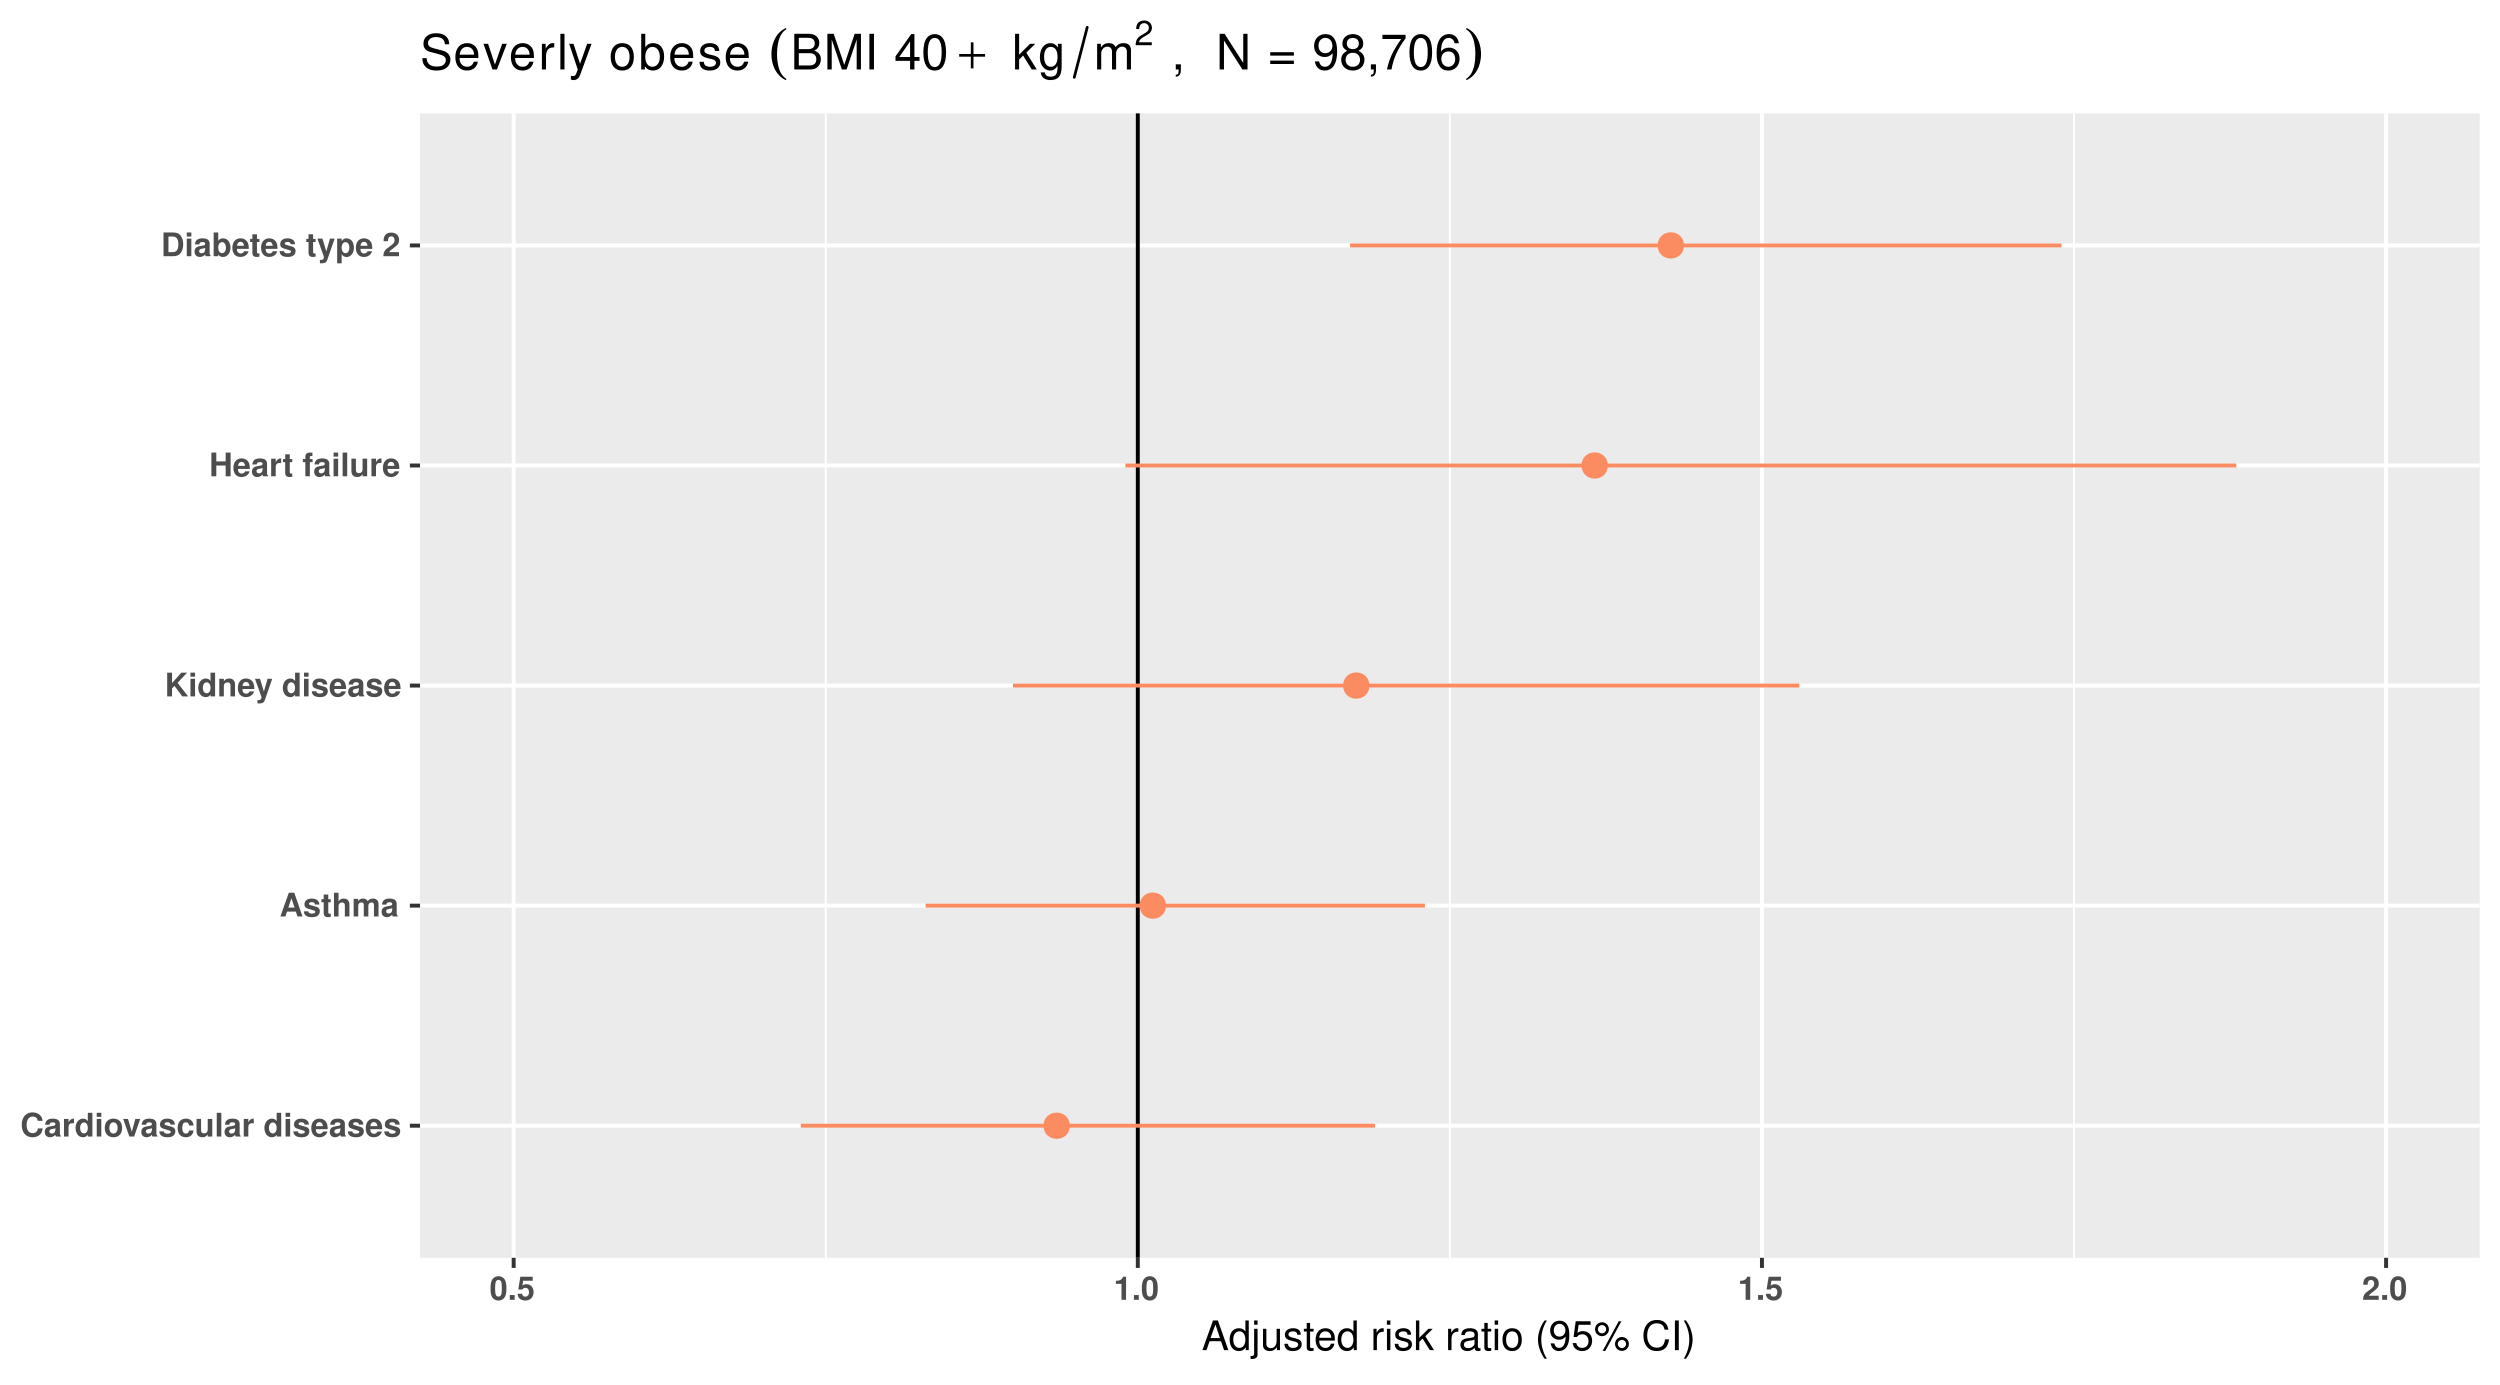 <?xml version="1.0" encoding="UTF-8"?>
<svg xmlns="http://www.w3.org/2000/svg" xmlns:xlink="http://www.w3.org/1999/xlink" width="675pt" height="374pt" viewBox="0 0 675 374" version="1.1">
<defs>
<g>
<symbol overflow="visible" id="glyph0-0">
<path style="stroke:none;" d=""/>
</symbol>
<symbol overflow="visible" id="glyph0-1">
<path style="stroke:none;" d="M 6 -4.234 C 5.953 -4.797 5.844 -5.141 5.562 -5.5 C 5.078 -6.156 4.281 -6.516 3.328 -6.516 C 1.516 -6.516 0.391 -5.219 0.391 -3.156 C 0.391 -1.078 1.5 0.203 3.297 0.203 C 4.891 0.203 5.953 -0.719 6.031 -2.188 L 4.734 -2.188 C 4.656 -1.375 4.141 -0.906 3.328 -0.906 C 2.312 -0.906 1.703 -1.734 1.703 -3.125 C 1.703 -4.547 2.328 -5.391 3.375 -5.391 C 4.141 -5.391 4.562 -5.016 4.734 -4.234 Z M 6 -4.234 "/>
</symbol>
<symbol overflow="visible" id="glyph0-2">
<path style="stroke:none;" d="M 4.609 -0.156 C 4.406 -0.359 4.328 -0.5 4.328 -0.734 L 4.328 -3.375 C 4.328 -4.344 3.672 -4.828 2.391 -4.828 C 1.094 -4.828 0.438 -4.281 0.359 -3.188 L 1.547 -3.188 C 1.594 -3.672 1.797 -3.828 2.406 -3.828 C 2.891 -3.828 3.125 -3.672 3.125 -3.359 C 3.125 -3.203 3.047 -3.062 2.906 -2.984 C 2.75 -2.906 2.75 -2.906 2.141 -2.812 L 1.641 -2.719 C 0.703 -2.562 0.25 -2.078 0.25 -1.219 C 0.25 -0.375 0.812 0.203 1.688 0.203 C 2.219 0.203 2.688 -0.016 3.125 -0.469 C 3.125 -0.234 3.156 -0.141 3.266 0 L 4.609 0 Z M 3.125 -1.906 C 3.125 -1.203 2.766 -0.797 2.141 -0.797 C 1.734 -0.797 1.484 -1.016 1.484 -1.359 C 1.484 -1.734 1.672 -1.906 2.188 -2.016 L 2.609 -2.094 C 2.922 -2.156 2.984 -2.172 3.125 -2.25 Z M 3.125 -1.906 "/>
</symbol>
<symbol overflow="visible" id="glyph0-3">
<path style="stroke:none;" d="M 0.547 -4.75 L 0.547 0 L 1.781 0 L 1.781 -2.531 C 1.781 -3.25 2.141 -3.609 2.875 -3.609 C 3 -3.609 3.094 -3.594 3.25 -3.578 L 3.25 -4.828 C 3.188 -4.828 3.156 -4.828 3.109 -4.828 C 2.547 -4.828 2.062 -4.453 1.781 -3.812 L 1.781 -4.75 Z M 0.547 -4.75 "/>
</symbol>
<symbol overflow="visible" id="glyph0-4">
<path style="stroke:none;" d="M 3.562 0 L 4.797 0 L 4.797 -6.406 L 3.562 -6.406 L 3.562 -4.141 C 3.25 -4.609 2.844 -4.828 2.25 -4.828 C 1.125 -4.828 0.25 -3.734 0.25 -2.312 C 0.25 -1.656 0.453 -1.016 0.766 -0.547 C 1.094 -0.094 1.672 0.203 2.25 0.203 C 2.844 0.203 3.25 -0.016 3.562 -0.484 Z M 2.531 -3.797 C 3.156 -3.797 3.562 -3.203 3.562 -2.281 C 3.562 -1.422 3.141 -0.828 2.531 -0.828 C 1.906 -0.828 1.484 -1.438 1.484 -2.312 C 1.484 -3.188 1.906 -3.797 2.531 -3.797 Z M 2.531 -3.797 "/>
</symbol>
<symbol overflow="visible" id="glyph0-5">
<path style="stroke:none;" d="M 1.828 -4.75 L 0.594 -4.75 L 0.594 0 L 1.828 0 Z M 1.828 -6.406 L 0.594 -6.406 L 0.594 -5.312 L 1.828 -5.312 Z M 1.828 -6.406 "/>
</symbol>
<symbol overflow="visible" id="glyph0-6">
<path style="stroke:none;" d="M 2.641 -4.828 C 1.203 -4.828 0.312 -3.875 0.312 -2.312 C 0.312 -0.75 1.203 0.203 2.656 0.203 C 4.109 0.203 5 -0.75 5 -2.281 C 5 -3.891 4.141 -4.828 2.641 -4.828 Z M 2.656 -3.828 C 3.328 -3.828 3.781 -3.234 3.781 -2.297 C 3.781 -1.406 3.312 -0.797 2.656 -0.797 C 1.984 -0.797 1.547 -1.406 1.547 -2.312 C 1.547 -3.234 1.984 -3.828 2.656 -3.828 Z M 2.656 -3.828 "/>
</symbol>
<symbol overflow="visible" id="glyph0-7">
<path style="stroke:none;" d="M 3.078 0 L 4.719 -4.75 L 3.406 -4.75 L 2.453 -1.281 L 1.422 -4.75 L 0.125 -4.75 L 1.781 0 Z M 3.078 0 "/>
</symbol>
<symbol overflow="visible" id="glyph0-8">
<path style="stroke:none;" d="M 4.438 -3.219 C 4.422 -4.219 3.656 -4.828 2.375 -4.828 C 1.172 -4.828 0.422 -4.219 0.422 -3.25 C 0.422 -2.922 0.516 -2.656 0.688 -2.469 C 0.859 -2.312 1 -2.219 1.453 -2.078 L 2.922 -1.625 C 3.234 -1.516 3.344 -1.422 3.344 -1.234 C 3.344 -0.938 3 -0.766 2.422 -0.766 C 2.109 -0.766 1.859 -0.812 1.703 -0.938 C 1.562 -1.031 1.516 -1.125 1.453 -1.375 L 0.25 -1.375 C 0.297 -0.328 1.062 0.203 2.5 0.203 C 3.156 0.203 3.656 0.062 4.016 -0.219 C 4.359 -0.5 4.578 -0.938 4.578 -1.406 C 4.578 -2.016 4.266 -2.422 3.641 -2.609 L 2.078 -3.047 C 1.734 -3.156 1.656 -3.234 1.656 -3.422 C 1.656 -3.688 1.938 -3.859 2.359 -3.859 C 2.953 -3.859 3.25 -3.656 3.25 -3.219 Z M 4.438 -3.219 "/>
</symbol>
<symbol overflow="visible" id="glyph0-9">
<path style="stroke:none;" d="M 4.594 -2.969 C 4.5 -4.141 3.734 -4.828 2.547 -4.828 C 1.125 -4.828 0.297 -3.891 0.297 -2.281 C 0.297 -0.719 1.125 0.203 2.531 0.203 C 3.672 0.203 4.484 -0.516 4.594 -1.641 L 3.406 -1.641 C 3.266 -1.031 3.016 -0.797 2.531 -0.797 C 1.906 -0.797 1.531 -1.344 1.531 -2.281 C 1.531 -2.734 1.625 -3.156 1.766 -3.438 C 1.906 -3.688 2.188 -3.828 2.531 -3.828 C 3.031 -3.828 3.266 -3.594 3.406 -2.969 Z M 4.594 -2.969 "/>
</symbol>
<symbol overflow="visible" id="glyph0-10">
<path style="stroke:none;" d="M 4.766 0 L 4.766 -4.75 L 3.531 -4.75 L 3.531 -1.781 C 3.531 -1.219 3.141 -0.844 2.531 -0.844 C 2 -0.844 1.734 -1.125 1.734 -1.703 L 1.734 -4.75 L 0.516 -4.75 L 0.516 -1.438 C 0.516 -0.391 1.078 0.203 2.109 0.203 C 2.75 0.203 3.172 -0.031 3.531 -0.562 L 3.531 0 Z M 4.766 0 "/>
</symbol>
<symbol overflow="visible" id="glyph0-11">
<path style="stroke:none;" d="M 1.828 -6.406 L 0.594 -6.406 L 0.594 0 L 1.828 0 Z M 1.828 -6.406 "/>
</symbol>
<symbol overflow="visible" id="glyph0-12">
<path style="stroke:none;" d=""/>
</symbol>
<symbol overflow="visible" id="glyph0-13">
<path style="stroke:none;" d="M 4.609 -1.984 C 4.625 -2.094 4.625 -2.141 4.625 -2.203 C 4.625 -2.672 4.547 -3.109 4.438 -3.453 C 4.109 -4.312 3.359 -4.828 2.391 -4.828 C 1.031 -4.828 0.188 -3.844 0.188 -2.25 C 0.188 -0.734 1.016 0.203 2.359 0.203 C 3.438 0.203 4.297 -0.391 4.562 -1.344 L 3.359 -1.344 C 3.203 -0.953 2.859 -0.734 2.406 -0.734 C 2.062 -0.734 1.781 -0.891 1.594 -1.156 C 1.484 -1.328 1.438 -1.547 1.422 -1.984 Z M 1.438 -2.812 C 1.516 -3.531 1.828 -3.891 2.375 -3.891 C 2.938 -3.891 3.266 -3.516 3.328 -2.812 Z M 1.438 -2.812 "/>
</symbol>
<symbol overflow="visible" id="glyph0-14">
<path style="stroke:none;" d="M 4.406 -1.297 L 4.828 0 L 6.188 0 L 3.969 -6.406 L 2.5 -6.406 L 0.234 0 L 1.578 0 L 2 -1.297 Z M 4.047 -2.391 L 2.375 -2.391 L 3.203 -4.906 Z M 4.047 -2.391 "/>
</symbol>
<symbol overflow="visible" id="glyph0-15">
<path style="stroke:none;" d="M 2.641 -4.656 L 1.969 -4.656 L 1.969 -5.922 L 0.734 -5.922 L 0.734 -4.656 L 0.125 -4.656 L 0.125 -3.828 L 0.734 -3.828 L 0.734 -0.922 C 0.734 -0.172 1.125 0.203 1.938 0.203 C 2.219 0.203 2.422 0.172 2.641 0.109 L 2.641 -0.75 C 2.531 -0.734 2.469 -0.734 2.359 -0.734 C 2.047 -0.734 1.969 -0.828 1.969 -1.25 L 1.969 -3.828 L 2.641 -3.828 Z M 2.641 -4.656 "/>
</symbol>
<symbol overflow="visible" id="glyph0-16">
<path style="stroke:none;" d="M 0.594 -6.406 L 0.594 0 L 1.828 0 L 1.828 -2.844 C 1.828 -3.391 2.219 -3.781 2.766 -3.781 C 3.047 -3.781 3.25 -3.688 3.391 -3.5 C 3.5 -3.328 3.531 -3.203 3.531 -2.906 L 3.531 0 L 4.766 0 L 4.766 -3.188 C 4.766 -3.781 4.594 -4.203 4.281 -4.469 C 4 -4.703 3.609 -4.828 3.203 -4.828 C 2.609 -4.828 2.156 -4.594 1.828 -4.062 L 1.828 -6.406 Z M 0.594 -6.406 "/>
</symbol>
<symbol overflow="visible" id="glyph0-17">
<path style="stroke:none;" d="M 0.531 -4.75 L 0.531 0 L 1.766 0 L 1.766 -2.844 C 1.766 -3.438 2.078 -3.781 2.609 -3.781 C 3.016 -3.781 3.266 -3.547 3.266 -3.172 L 3.266 0 L 4.5 0 L 4.5 -2.844 C 4.5 -3.438 4.828 -3.781 5.344 -3.781 C 5.766 -3.781 6.016 -3.547 6.016 -3.172 L 6.016 0 L 7.25 0 L 7.25 -3.359 C 7.25 -4.281 6.688 -4.828 5.734 -4.828 C 5.125 -4.828 4.719 -4.625 4.344 -4.125 C 4.109 -4.578 3.641 -4.828 3.047 -4.828 C 2.5 -4.828 2.156 -4.656 1.75 -4.156 L 1.75 -4.75 Z M 0.531 -4.75 "/>
</symbol>
<symbol overflow="visible" id="glyph0-18">
<path style="stroke:none;" d="M 1.969 -2.141 L 2.625 -2.828 L 4.734 0 L 6.312 0 L 3.469 -3.656 L 6.031 -6.406 L 4.484 -6.406 L 1.969 -3.594 L 1.969 -6.406 L 0.656 -6.406 L 0.656 0 L 1.969 0 Z M 1.969 -2.141 "/>
</symbol>
<symbol overflow="visible" id="glyph0-19">
<path style="stroke:none;" d="M 0.547 -4.75 L 0.547 0 L 1.781 0 L 1.781 -2.844 C 1.781 -3.406 2.172 -3.781 2.781 -3.781 C 3.312 -3.781 3.578 -3.5 3.578 -2.922 L 3.578 0 L 4.797 0 L 4.797 -3.188 C 4.797 -4.234 4.234 -4.828 3.203 -4.828 C 2.562 -4.828 2.141 -4.594 1.781 -4.062 L 1.781 -4.75 Z M 0.547 -4.75 "/>
</symbol>
<symbol overflow="visible" id="glyph0-20">
<path style="stroke:none;" d="M 3.469 -4.75 L 2.484 -1.297 L 1.438 -4.75 L 0.078 -4.75 L 1.844 0.188 C 1.844 0.688 1.547 1.016 1.078 1.016 C 0.984 1.016 0.906 1 0.75 0.969 L 0.75 1.891 C 0.938 1.922 1.047 1.922 1.203 1.922 C 1.516 1.922 1.859 1.859 2.078 1.781 C 2.422 1.641 2.578 1.438 2.781 0.875 L 4.734 -4.75 Z M 3.469 -4.75 "/>
</symbol>
<symbol overflow="visible" id="glyph0-21">
<path style="stroke:none;" d="M 4.453 -2.906 L 4.453 0 L 5.781 0 L 5.781 -6.406 L 4.453 -6.406 L 4.453 -4.016 L 1.922 -4.016 L 1.922 -6.406 L 0.594 -6.406 L 0.594 0 L 1.922 0 L 1.922 -2.906 Z M 4.453 -2.906 "/>
</symbol>
<symbol overflow="visible" id="glyph0-22">
<path style="stroke:none;" d="M 2.75 -4.656 L 2.016 -4.656 L 2.016 -5.125 C 2.016 -5.359 2.125 -5.484 2.359 -5.484 C 2.469 -5.484 2.594 -5.484 2.703 -5.469 L 2.703 -6.391 C 2.453 -6.406 2.188 -6.406 2 -6.406 C 1.188 -6.406 0.797 -6.031 0.797 -5.219 L 0.797 -4.656 L 0.125 -4.656 L 0.125 -3.828 L 0.797 -3.828 L 0.797 0 L 2.016 0 L 2.016 -3.828 L 2.75 -3.828 Z M 2.75 -4.656 "/>
</symbol>
<symbol overflow="visible" id="glyph0-23">
<path style="stroke:none;" d="M 0.672 0 L 3.188 0 C 4.156 0 4.781 -0.234 5.219 -0.75 C 5.719 -1.344 5.984 -2.203 5.984 -3.203 C 5.984 -4.203 5.719 -5.062 5.219 -5.672 C 4.781 -6.188 4.172 -6.406 3.188 -6.406 L 0.672 -6.406 Z M 2 -1.094 L 2 -5.312 L 3.188 -5.312 C 4.172 -5.312 4.672 -4.625 4.672 -3.203 C 4.672 -1.797 4.172 -1.094 3.188 -1.094 Z M 2 -1.094 "/>
</symbol>
<symbol overflow="visible" id="glyph0-24">
<path style="stroke:none;" d="M 0.516 -6.406 L 0.516 0 L 1.75 0 L 1.75 -0.484 C 2.047 -0.016 2.469 0.203 3.062 0.203 C 4.203 0.203 5.062 -0.875 5.062 -2.312 C 5.062 -2.953 4.859 -3.609 4.547 -4.062 C 4.219 -4.531 3.641 -4.828 3.062 -4.828 C 2.469 -4.828 2.047 -4.609 1.75 -4.141 L 1.75 -6.406 Z M 2.781 -3.797 C 3.391 -3.797 3.828 -3.188 3.828 -2.312 C 3.828 -1.438 3.406 -0.828 2.781 -0.828 C 2.156 -0.828 1.75 -1.422 1.75 -2.328 C 1.75 -3.203 2.172 -3.797 2.781 -3.797 Z M 2.781 -3.797 "/>
</symbol>
<symbol overflow="visible" id="glyph0-25">
<path style="stroke:none;" d="M 1.734 -4.75 L 0.516 -4.75 L 0.516 1.922 L 1.734 1.922 L 1.734 -0.562 C 2.047 -0.031 2.469 0.219 3.062 0.219 C 4.203 0.219 5.047 -0.859 5.047 -2.312 C 5.047 -2.969 4.859 -3.641 4.547 -4.078 C 4.219 -4.531 3.641 -4.828 3.062 -4.828 C 2.469 -4.828 2.047 -4.578 1.734 -4.047 Z M 2.781 -3.797 C 3.406 -3.797 3.812 -3.203 3.812 -2.281 C 3.812 -1.422 3.391 -0.812 2.781 -0.812 C 2.156 -0.812 1.734 -1.422 1.734 -2.312 C 1.734 -3.203 2.156 -3.797 2.781 -3.797 Z M 2.781 -3.797 "/>
</symbol>
<symbol overflow="visible" id="glyph0-26">
<path style="stroke:none;" d="M 4.5 -1.094 L 1.859 -1.094 C 2.016 -1.438 2.219 -1.625 3.125 -2.281 C 4.219 -3.062 4.531 -3.531 4.531 -4.391 C 4.531 -5.594 3.688 -6.375 2.391 -6.375 C 1.094 -6.375 0.344 -5.609 0.344 -4.281 L 0.344 -4.062 L 1.531 -4.062 L 1.531 -4.266 C 1.531 -4.969 1.859 -5.359 2.422 -5.359 C 2.969 -5.359 3.297 -4.984 3.297 -4.359 C 3.297 -3.672 3.094 -3.406 1.703 -2.422 C 0.641 -1.703 0.312 -1.156 0.266 0 L 4.5 0 Z M 4.5 -1.094 "/>
</symbol>
<symbol overflow="visible" id="glyph0-27">
<path style="stroke:none;" d="M 2.406 -6.375 C 1.734 -6.375 1.156 -6.094 0.781 -5.562 C 0.422 -5.078 0.25 -4.297 0.25 -3.078 C 0.25 -1.969 0.391 -1.203 0.688 -0.719 C 1.062 -0.125 1.672 0.203 2.406 0.203 C 3.078 0.203 3.641 -0.078 4.016 -0.594 C 4.375 -1.078 4.547 -1.875 4.547 -3.047 C 4.547 -4.188 4.406 -4.969 4.109 -5.438 C 3.734 -6.047 3.125 -6.375 2.406 -6.375 Z M 2.406 -5.375 C 2.719 -5.375 2.969 -5.203 3.125 -4.875 C 3.25 -4.609 3.312 -3.938 3.312 -3.062 C 3.312 -2.359 3.25 -1.688 3.156 -1.422 C 3.016 -1.062 2.75 -0.859 2.406 -0.859 C 2.078 -0.859 1.828 -1.016 1.688 -1.344 C 1.562 -1.594 1.484 -2.25 1.484 -3.094 C 1.484 -3.828 1.547 -4.531 1.641 -4.781 C 1.781 -5.156 2.047 -5.375 2.406 -5.375 Z M 2.406 -5.375 "/>
</symbol>
<symbol overflow="visible" id="glyph0-28">
<path style="stroke:none;" d="M 1.875 -1.281 L 0.562 -1.281 L 0.562 0 L 1.875 0 Z M 1.875 -1.281 "/>
</symbol>
<symbol overflow="visible" id="glyph0-29">
<path style="stroke:none;" d="M 4.297 -6.234 L 0.969 -6.234 L 0.406 -2.766 L 1.516 -2.766 C 1.656 -3.062 1.938 -3.234 2.312 -3.234 C 2.938 -3.234 3.312 -2.781 3.312 -2.031 C 3.312 -1.297 2.938 -0.859 2.312 -0.859 C 1.781 -0.859 1.484 -1.125 1.453 -1.625 L 0.234 -1.625 C 0.25 -0.531 1.078 0.203 2.297 0.203 C 3.641 0.203 4.547 -0.719 4.547 -2.062 C 4.547 -3.344 3.75 -4.219 2.609 -4.219 C 2.188 -4.219 1.875 -4.109 1.516 -3.828 L 1.719 -5.141 L 4.297 -5.141 Z M 4.297 -6.234 "/>
</symbol>
<symbol overflow="visible" id="glyph0-30">
<path style="stroke:none;" d="M 2.094 -4.297 L 2.094 0 L 3.328 0 L 3.328 -6.234 L 2.5 -6.234 C 2.312 -5.5 1.672 -5.125 0.594 -5.125 L 0.594 -4.297 Z M 2.094 -4.297 "/>
</symbol>
<symbol overflow="visible" id="glyph1-0">
<path style="stroke:none;" d=""/>
</symbol>
<symbol overflow="visible" id="glyph1-1">
<path style="stroke:none;" d="M 5.219 -2.406 L 6.031 0 L 7.188 0 L 4.359 -8.016 L 3.047 -8.016 L 0.188 0 L 1.281 0 L 2.125 -2.406 Z M 4.922 -3.266 L 2.375 -3.266 L 3.703 -6.922 Z M 4.922 -3.266 "/>
</symbol>
<symbol overflow="visible" id="glyph1-2">
<path style="stroke:none;" d="M 5.438 -8.016 L 4.531 -8.016 L 4.531 -5.031 C 4.141 -5.625 3.531 -5.922 2.766 -5.922 C 1.266 -5.922 0.281 -4.734 0.281 -2.891 C 0.281 -0.953 1.234 0.25 2.797 0.25 C 3.594 0.25 4.141 -0.047 4.625 -0.766 L 4.625 0 L 5.438 0 Z M 2.922 -5.078 C 3.906 -5.078 4.531 -4.203 4.531 -2.812 C 4.531 -1.484 3.891 -0.609 2.922 -0.609 C 1.906 -0.609 1.25 -1.5 1.25 -2.844 C 1.25 -4.188 1.906 -5.078 2.922 -5.078 Z M 2.922 -5.078 "/>
</symbol>
<symbol overflow="visible" id="glyph1-3">
<path style="stroke:none;" d="M 0.766 -5.766 L 0.766 0.844 C 0.766 1.406 0.594 1.594 0.016 1.594 C -0.047 1.594 -0.078 1.594 -0.203 1.578 L -0.203 2.359 C -0.094 2.391 -0.031 2.391 0.109 2.391 C 1.141 2.391 1.688 1.984 1.688 1.203 L 1.688 -5.766 Z M 1.688 -8.016 L 0.766 -8.016 L 0.766 -6.859 L 1.688 -6.859 Z M 1.688 -8.016 "/>
</symbol>
<symbol overflow="visible" id="glyph1-4">
<path style="stroke:none;" d="M 5.297 0 L 5.297 -5.766 L 4.391 -5.766 L 4.391 -2.5 C 4.391 -1.312 3.766 -0.547 2.812 -0.547 C 2.094 -0.547 1.625 -0.984 1.625 -1.688 L 1.625 -5.766 L 0.719 -5.766 L 0.719 -1.312 C 0.719 -0.359 1.438 0.25 2.547 0.25 C 3.406 0.25 3.938 -0.047 4.484 -0.797 L 4.484 0 Z M 5.297 0 "/>
</symbol>
<symbol overflow="visible" id="glyph1-5">
<path style="stroke:none;" d="M 4.812 -4.156 C 4.812 -5.297 4.062 -5.922 2.734 -5.922 C 1.391 -5.922 0.516 -5.234 0.516 -4.172 C 0.516 -3.266 0.984 -2.844 2.344 -2.516 L 3.203 -2.297 C 3.844 -2.141 4.094 -1.906 4.094 -1.5 C 4.094 -0.953 3.547 -0.594 2.75 -0.594 C 2.25 -0.594 1.844 -0.734 1.609 -0.984 C 1.469 -1.141 1.391 -1.312 1.344 -1.719 L 0.375 -1.719 C 0.422 -0.391 1.172 0.25 2.672 0.25 C 4.125 0.25 5.047 -0.469 5.047 -1.578 C 5.047 -2.438 4.562 -2.906 3.422 -3.172 L 2.547 -3.391 C 1.797 -3.562 1.469 -3.812 1.469 -4.219 C 1.469 -4.75 1.953 -5.078 2.688 -5.078 C 3.438 -5.078 3.828 -4.766 3.844 -4.156 Z M 4.812 -4.156 "/>
</symbol>
<symbol overflow="visible" id="glyph1-6">
<path style="stroke:none;" d="M 2.797 -5.766 L 1.844 -5.766 L 1.844 -7.344 L 0.938 -7.344 L 0.938 -5.766 L 0.156 -5.766 L 0.156 -5.016 L 0.938 -5.016 L 0.938 -0.656 C 0.938 -0.062 1.328 0.25 2.047 0.25 C 2.281 0.25 2.484 0.234 2.797 0.172 L 2.797 -0.594 C 2.656 -0.562 2.547 -0.547 2.359 -0.547 C 1.953 -0.547 1.844 -0.656 1.844 -1.062 L 1.844 -5.016 L 2.797 -5.016 Z M 2.797 -5.766 "/>
</symbol>
<symbol overflow="visible" id="glyph1-7">
<path style="stroke:none;" d="M 5.641 -2.578 C 5.641 -3.453 5.578 -3.984 5.406 -4.406 C 5.031 -5.359 4.156 -5.922 3.078 -5.922 C 1.469 -5.922 0.438 -4.703 0.438 -2.812 C 0.438 -0.906 1.438 0.25 3.062 0.25 C 4.375 0.25 5.297 -0.5 5.516 -1.75 L 4.594 -1.75 C 4.344 -0.984 3.828 -0.594 3.094 -0.594 C 2.516 -0.594 2.016 -0.859 1.703 -1.344 C 1.484 -1.672 1.406 -2 1.391 -2.578 Z M 1.422 -3.328 C 1.5 -4.391 2.141 -5.078 3.062 -5.078 C 4 -5.078 4.656 -4.359 4.656 -3.328 Z M 1.422 -3.328 "/>
</symbol>
<symbol overflow="visible" id="glyph1-8">
<path style="stroke:none;" d=""/>
</symbol>
<symbol overflow="visible" id="glyph1-9">
<path style="stroke:none;" d="M 0.766 -5.766 L 0.766 0 L 1.688 0 L 1.688 -2.984 C 1.688 -4.375 2.266 -5 3.531 -4.969 L 3.531 -5.891 C 3.375 -5.922 3.281 -5.922 3.172 -5.922 C 2.578 -5.922 2.141 -5.578 1.609 -4.719 L 1.609 -5.766 Z M 0.766 -5.766 "/>
</symbol>
<symbol overflow="visible" id="glyph1-10">
<path style="stroke:none;" d="M 1.656 -5.766 L 0.734 -5.766 L 0.734 0 L 1.656 0 Z M 1.656 -8.016 L 0.719 -8.016 L 0.719 -6.859 L 1.656 -6.859 Z M 1.656 -8.016 "/>
</symbol>
<symbol overflow="visible" id="glyph1-11">
<path style="stroke:none;" d="M 1.547 -8.016 L 0.641 -8.016 L 0.641 0 L 1.547 0 L 1.547 -2.25 L 2.438 -3.125 L 4.391 0 L 5.516 0 L 3.172 -3.766 L 5.172 -5.766 L 4 -5.766 L 1.547 -3.328 Z M 1.547 -8.016 "/>
</symbol>
<symbol overflow="visible" id="glyph1-12">
<path style="stroke:none;" d="M 5.891 -0.531 C 5.781 -0.516 5.734 -0.516 5.688 -0.516 C 5.375 -0.516 5.188 -0.688 5.188 -0.969 L 5.188 -4.359 C 5.188 -5.375 4.438 -5.922 3.031 -5.922 C 2.172 -5.922 1.5 -5.688 1.109 -5.266 C 0.844 -4.969 0.734 -4.625 0.719 -4.062 L 1.641 -4.062 C 1.719 -4.766 2.141 -5.078 2.984 -5.078 C 3.828 -5.078 4.281 -4.781 4.281 -4.219 L 4.281 -3.984 C 4.266 -3.594 4.062 -3.438 3.328 -3.344 C 2.031 -3.172 1.828 -3.141 1.469 -2.984 C 0.797 -2.703 0.469 -2.203 0.469 -1.453 C 0.469 -0.406 1.188 0.25 2.359 0.25 C 3.078 0.25 3.656 0 4.312 -0.594 C 4.375 0 4.656 0.25 5.266 0.25 C 5.453 0.25 5.578 0.234 5.891 0.156 Z M 4.281 -1.812 C 4.281 -1.5 4.188 -1.312 3.922 -1.062 C 3.547 -0.719 3.094 -0.547 2.547 -0.547 C 1.844 -0.547 1.422 -0.891 1.422 -1.469 C 1.422 -2.078 1.812 -2.391 2.812 -2.531 C 3.781 -2.656 3.969 -2.703 4.281 -2.844 Z M 4.281 -1.812 "/>
</symbol>
<symbol overflow="visible" id="glyph1-13">
<path style="stroke:none;" d="M 2.984 -5.922 C 1.359 -5.922 0.391 -4.781 0.391 -2.844 C 0.391 -0.891 1.359 0.25 3 0.25 C 4.625 0.25 5.609 -0.906 5.609 -2.797 C 5.609 -4.797 4.656 -5.922 2.984 -5.922 Z M 3 -5.078 C 4.031 -5.078 4.656 -4.234 4.656 -2.812 C 4.656 -1.438 4.016 -0.594 3 -0.594 C 1.984 -0.594 1.359 -1.438 1.359 -2.844 C 1.359 -4.234 1.984 -5.078 3 -5.078 Z M 3 -5.078 "/>
</symbol>
<symbol overflow="visible" id="glyph1-14">
<path style="stroke:none;" d="M 2.594 -8.016 C 1.5 -6.578 0.797 -4.578 0.797 -2.844 C 0.797 -1.109 1.5 0.891 2.594 2.328 L 3.203 2.328 C 2.234 0.766 1.688 -1.094 1.688 -2.844 C 1.688 -4.594 2.234 -6.453 3.203 -8.016 Z M 2.594 -8.016 "/>
</symbol>
<symbol overflow="visible" id="glyph1-15">
<path style="stroke:none;" d="M 0.578 -1.812 C 0.766 -0.516 1.609 0.25 2.797 0.25 C 3.656 0.25 4.438 -0.172 4.891 -0.875 C 5.375 -1.656 5.594 -2.625 5.594 -4.062 C 5.594 -5.406 5.406 -6.266 4.938 -6.969 C 4.516 -7.609 3.828 -7.953 2.969 -7.953 C 1.484 -7.953 0.422 -6.844 0.422 -5.297 C 0.422 -3.844 1.406 -2.812 2.812 -2.812 C 3.547 -2.812 4.109 -3.062 4.594 -3.672 C 4.594 -1.688 3.969 -0.609 2.859 -0.609 C 2.172 -0.609 1.703 -1.047 1.547 -1.812 Z M 2.953 -7.109 C 3.859 -7.109 4.547 -6.344 4.547 -5.328 C 4.547 -4.344 3.891 -3.656 2.922 -3.656 C 1.984 -3.656 1.406 -4.328 1.406 -5.375 C 1.406 -6.375 2.062 -7.109 2.953 -7.109 Z M 2.953 -7.109 "/>
</symbol>
<symbol overflow="visible" id="glyph1-16">
<path style="stroke:none;" d="M 5.234 -7.797 L 1.203 -7.797 L 0.625 -3.547 L 1.516 -3.547 C 1.969 -4.094 2.344 -4.281 2.953 -4.281 C 4 -4.281 4.656 -3.562 4.656 -2.406 C 4.656 -1.281 4 -0.609 2.953 -0.609 C 2.094 -0.609 1.578 -1.031 1.359 -1.906 L 0.391 -1.906 C 0.516 -1.281 0.625 -0.969 0.859 -0.688 C 1.297 -0.094 2.094 0.25 2.969 0.25 C 4.547 0.25 5.641 -0.891 5.641 -2.547 C 5.641 -4.078 4.625 -5.141 3.125 -5.141 C 2.578 -5.141 2.141 -5 1.688 -4.656 L 1.984 -6.844 L 5.234 -6.844 Z M 5.234 -7.797 "/>
</symbol>
<symbol overflow="visible" id="glyph1-17">
<path style="stroke:none;" d="M 2.188 -7.531 C 1.156 -7.531 0.312 -6.688 0.312 -5.656 C 0.312 -4.625 1.156 -3.766 2.203 -3.766 C 3.219 -3.766 4.062 -4.625 4.062 -5.625 C 4.062 -6.703 3.25 -7.531 2.188 -7.531 Z M 2.188 -6.766 C 2.812 -6.766 3.312 -6.266 3.312 -5.641 C 3.312 -5.031 2.812 -4.547 2.203 -4.547 C 1.578 -4.547 1.078 -5.031 1.078 -5.656 C 1.078 -6.266 1.578 -6.766 2.188 -6.766 Z M 6.703 -7.797 L 2.359 0.219 L 3.078 0.219 L 7.422 -7.797 Z M 7.562 -3.547 C 6.531 -3.547 5.703 -2.703 5.703 -1.672 C 5.703 -0.625 6.531 0.203 7.578 0.203 C 8.609 0.203 9.453 -0.625 9.453 -1.656 C 9.453 -2.703 8.625 -3.547 7.562 -3.547 Z M 7.562 -2.766 C 8.188 -2.766 8.688 -2.281 8.688 -1.656 C 8.688 -1.062 8.188 -0.562 7.578 -0.562 C 6.953 -0.562 6.453 -1.062 6.453 -1.672 C 6.453 -2.281 6.953 -2.766 7.562 -2.766 Z M 7.562 -2.766 "/>
</symbol>
<symbol overflow="visible" id="glyph1-18">
<path style="stroke:none;" d="M 7.281 -5.531 C 6.969 -7.297 5.953 -8.156 4.188 -8.156 C 3.109 -8.156 2.25 -7.812 1.656 -7.156 C 0.922 -6.359 0.531 -5.219 0.531 -3.922 C 0.531 -2.594 0.938 -1.469 1.688 -0.688 C 2.312 -0.047 3.109 0.25 4.141 0.25 C 6.109 0.25 7.203 -0.797 7.453 -2.922 L 6.391 -2.922 C 6.297 -2.375 6.188 -2 6.031 -1.688 C 5.703 -1.016 5.016 -0.656 4.156 -0.656 C 2.562 -0.656 1.547 -1.922 1.547 -3.922 C 1.547 -5.984 2.516 -7.25 4.062 -7.25 C 4.719 -7.25 5.328 -7.062 5.656 -6.75 C 5.953 -6.469 6.109 -6.141 6.234 -5.531 Z M 7.281 -5.531 "/>
</symbol>
<symbol overflow="visible" id="glyph1-19">
<path style="stroke:none;" d="M 2.141 -8.016 L 1.094 -8.016 L 1.094 0 L 2.141 0 Z M 2.141 -8.016 "/>
</symbol>
<symbol overflow="visible" id="glyph1-20">
<path style="stroke:none;" d="M 1.016 2.328 C 2.125 0.891 2.812 -1.109 2.812 -2.844 C 2.812 -4.578 2.125 -6.578 1.016 -8.016 L 0.422 -8.016 C 1.391 -6.453 1.922 -4.594 1.922 -2.844 C 1.922 -1.094 1.391 0.766 0.422 2.328 Z M 1.016 2.328 "/>
</symbol>
<symbol overflow="visible" id="glyph2-0">
<path style="stroke:none;" d=""/>
</symbol>
<symbol overflow="visible" id="glyph2-1">
<path style="stroke:none;" d="M 7.875 -6.797 C 7.875 -7.453 7.828 -7.641 7.625 -8.094 C 7.094 -9.203 5.969 -9.781 4.344 -9.781 C 2.234 -9.781 0.922 -8.703 0.922 -6.953 C 0.922 -5.781 1.547 -5.047 2.812 -4.719 L 5.203 -4.078 C 6.438 -3.766 6.969 -3.281 6.969 -2.516 C 6.969 -2 6.688 -1.484 6.281 -1.188 C 5.906 -0.906 5.297 -0.781 4.516 -0.781 C 3.453 -0.781 2.766 -1.031 2.297 -1.578 C 1.938 -2 1.781 -2.469 1.797 -3.062 L 0.641 -3.062 C 0.641 -2.172 0.812 -1.594 1.203 -1.062 C 1.859 -0.156 2.969 0.297 4.438 0.297 C 5.578 0.297 6.516 0.047 7.141 -0.438 C 7.797 -0.953 8.203 -1.812 8.203 -2.641 C 8.203 -3.828 7.453 -4.703 6.156 -5.062 L 3.734 -5.703 C 2.578 -6.016 2.156 -6.391 2.156 -7.125 C 2.156 -8.109 3.016 -8.75 4.297 -8.75 C 5.828 -8.75 6.688 -8.062 6.703 -6.797 Z M 7.875 -6.797 "/>
</symbol>
<symbol overflow="visible" id="glyph2-2">
<path style="stroke:none;" d="M 6.766 -3.094 C 6.766 -4.141 6.688 -4.781 6.5 -5.297 C 6.047 -6.438 4.984 -7.109 3.703 -7.109 C 1.766 -7.109 0.531 -5.656 0.531 -3.359 C 0.531 -1.078 1.719 0.297 3.672 0.297 C 5.25 0.297 6.344 -0.594 6.625 -2.094 L 5.516 -2.094 C 5.219 -1.188 4.594 -0.719 3.703 -0.719 C 3.016 -0.719 2.422 -1.031 2.047 -1.609 C 1.781 -2 1.688 -2.406 1.672 -3.094 Z M 1.703 -3.984 C 1.797 -5.266 2.578 -6.094 3.688 -6.094 C 4.812 -6.094 5.578 -5.234 5.578 -3.984 Z M 1.703 -3.984 "/>
</symbol>
<symbol overflow="visible" id="glyph2-3">
<path style="stroke:none;" d="M 3.766 0 L 6.422 -6.922 L 5.172 -6.922 L 3.219 -1.312 L 1.375 -6.922 L 0.125 -6.922 L 2.562 0 Z M 3.766 0 "/>
</symbol>
<symbol overflow="visible" id="glyph2-4">
<path style="stroke:none;" d="M 0.906 -6.922 L 0.906 0 L 2.016 0 L 2.016 -3.594 C 2.031 -5.25 2.719 -6 4.234 -5.953 L 4.234 -7.078 C 4.047 -7.109 3.953 -7.109 3.812 -7.109 C 3.109 -7.109 2.562 -6.688 1.922 -5.672 L 1.922 -6.922 Z M 0.906 -6.922 "/>
</symbol>
<symbol overflow="visible" id="glyph2-5">
<path style="stroke:none;" d="M 2 -9.625 L 0.891 -9.625 L 0.891 0 L 2 0 Z M 2 -9.625 "/>
</symbol>
<symbol overflow="visible" id="glyph2-6">
<path style="stroke:none;" d="M 5.125 -6.922 L 3.203 -1.531 L 1.438 -6.922 L 0.266 -6.922 L 2.594 0.031 L 2.172 1.125 C 2 1.609 1.75 1.797 1.297 1.797 C 1.109 1.797 0.953 1.766 0.719 1.719 L 0.719 2.703 C 0.938 2.828 1.156 2.875 1.453 2.875 C 1.812 2.875 2.188 2.766 2.484 2.547 C 2.828 2.297 3.031 2 3.234 1.453 L 6.312 -6.922 Z M 5.125 -6.922 "/>
</symbol>
<symbol overflow="visible" id="glyph2-7">
<path style="stroke:none;" d="M 3.594 -7.109 C 1.641 -7.109 0.469 -5.734 0.469 -3.406 C 0.469 -1.062 1.641 0.297 3.609 0.297 C 5.562 0.297 6.734 -1.078 6.734 -3.359 C 6.734 -5.75 5.594 -7.109 3.594 -7.109 Z M 3.609 -6.094 C 4.844 -6.094 5.578 -5.078 5.578 -3.359 C 5.578 -1.734 4.812 -0.719 3.609 -0.719 C 2.375 -0.719 1.625 -1.734 1.625 -3.406 C 1.625 -5.078 2.375 -6.094 3.609 -6.094 Z M 3.609 -6.094 "/>
</symbol>
<symbol overflow="visible" id="glyph2-8">
<path style="stroke:none;" d="M 0.719 -9.625 L 0.719 0 L 1.703 0 L 1.703 -0.891 C 2.234 -0.078 2.938 0.297 3.891 0.297 C 5.719 0.297 6.906 -1.188 6.906 -3.484 C 6.906 -5.734 5.781 -7.109 3.953 -7.109 C 3 -7.109 2.328 -6.766 1.812 -5.984 L 1.812 -9.625 Z M 3.734 -6.094 C 4.969 -6.094 5.75 -5.016 5.75 -3.359 C 5.75 -1.797 4.938 -0.719 3.734 -0.719 C 2.562 -0.719 1.812 -1.781 1.812 -3.406 C 1.812 -5.031 2.562 -6.094 3.734 -6.094 Z M 3.734 -6.094 "/>
</symbol>
<symbol overflow="visible" id="glyph2-9">
<path style="stroke:none;" d="M 5.781 -4.984 C 5.766 -6.344 4.875 -7.109 3.281 -7.109 C 1.656 -7.109 0.625 -6.281 0.625 -5 C 0.625 -3.922 1.172 -3.406 2.812 -3.016 L 3.844 -2.766 C 4.609 -2.578 4.906 -2.297 4.906 -1.812 C 4.906 -1.156 4.266 -0.719 3.297 -0.719 C 2.703 -0.719 2.203 -0.891 1.922 -1.172 C 1.75 -1.375 1.672 -1.578 1.609 -2.062 L 0.453 -2.062 C 0.5 -0.469 1.406 0.297 3.203 0.297 C 4.953 0.297 6.062 -0.547 6.062 -1.891 C 6.062 -2.922 5.484 -3.484 4.109 -3.812 L 3.047 -4.062 C 2.156 -4.281 1.766 -4.562 1.766 -5.062 C 1.766 -5.703 2.344 -6.094 3.234 -6.094 C 4.125 -6.094 4.594 -5.719 4.625 -4.984 Z M 5.781 -4.984 "/>
</symbol>
<symbol overflow="visible" id="glyph2-10">
<path style="stroke:none;" d="M 1.047 0 L 5.391 0 C 6.297 0 6.969 -0.25 7.484 -0.812 C 7.969 -1.312 8.219 -2 8.219 -2.75 C 8.219 -3.906 7.703 -4.609 6.469 -5.078 C 7.359 -5.5 7.797 -6.188 7.797 -7.188 C 7.797 -7.891 7.531 -8.5 7.031 -8.953 C 6.516 -9.406 5.875 -9.625 4.953 -9.625 L 1.047 -9.625 Z M 2.266 -5.484 L 2.266 -8.547 L 4.641 -8.547 C 5.328 -8.547 5.719 -8.453 6.047 -8.203 C 6.391 -7.938 6.578 -7.531 6.578 -7.016 C 6.578 -6.484 6.391 -6.094 6.047 -5.828 C 5.719 -5.578 5.328 -5.484 4.641 -5.484 Z M 2.266 -1.078 L 2.266 -4.391 L 5.266 -4.391 C 6.344 -4.391 7 -3.781 7 -2.734 C 7 -1.703 6.344 -1.078 5.266 -1.078 Z M 2.266 -1.078 "/>
</symbol>
<symbol overflow="visible" id="glyph2-11">
<path style="stroke:none;" d="M 6.172 0 L 8.891 -8.062 L 8.891 0 L 10.047 0 L 10.047 -9.625 L 8.344 -9.625 L 5.547 -1.234 L 2.688 -9.625 L 0.984 -9.625 L 0.984 0 L 2.156 0 L 2.156 -8.062 L 4.891 0 Z M 6.172 0 "/>
</symbol>
<symbol overflow="visible" id="glyph2-12">
<path style="stroke:none;" d="M 2.562 -9.625 L 1.328 -9.625 L 1.328 0 L 2.562 0 Z M 2.562 -9.625 "/>
</symbol>
<symbol overflow="visible" id="glyph2-13">
<path style="stroke:none;" d="M 4.312 -2.312 L 4.312 0 L 5.484 0 L 5.484 -2.312 L 6.859 -2.312 L 6.859 -3.359 L 5.484 -3.359 L 5.484 -9.547 L 4.625 -9.547 L 0.375 -3.531 L 0.375 -2.312 Z M 4.312 -3.359 L 1.391 -3.359 L 4.312 -7.562 Z M 4.312 -3.359 "/>
</symbol>
<symbol overflow="visible" id="glyph2-14">
<path style="stroke:none;" d="M 3.625 -9.547 C 2.766 -9.547 1.969 -9.156 1.484 -8.5 C 0.875 -7.656 0.562 -6.391 0.562 -4.625 C 0.562 -1.406 1.625 0.297 3.625 0.297 C 5.609 0.297 6.688 -1.406 6.688 -4.547 C 6.688 -6.391 6.406 -7.625 5.781 -8.5 C 5.297 -9.156 4.516 -9.547 3.625 -9.547 Z M 3.625 -8.516 C 4.891 -8.516 5.5 -7.234 5.5 -4.641 C 5.5 -1.922 4.891 -0.656 3.609 -0.656 C 2.375 -0.656 1.75 -1.984 1.75 -4.609 C 1.75 -7.234 2.375 -8.516 3.625 -8.516 Z M 3.625 -8.516 "/>
</symbol>
<symbol overflow="visible" id="glyph2-15">
<path style="stroke:none;" d="M 1.859 -9.625 L 0.766 -9.625 L 0.766 0 L 1.859 0 L 1.859 -2.688 L 2.938 -3.75 L 5.266 0 L 6.625 0 L 3.797 -4.531 L 6.203 -6.922 L 4.797 -6.922 L 1.859 -3.984 Z M 1.859 -9.625 "/>
</symbol>
<symbol overflow="visible" id="glyph2-16">
<path style="stroke:none;" d="M 5.328 -6.922 L 5.328 -5.922 C 4.781 -6.75 4.172 -7.109 3.297 -7.109 C 1.625 -7.109 0.469 -5.562 0.469 -3.344 C 0.469 -2.172 0.734 -1.328 1.328 -0.641 C 1.844 -0.031 2.516 0.297 3.219 0.297 C 4.047 0.297 4.641 -0.062 5.234 -0.938 L 5.234 -0.578 C 5.234 1.266 4.719 1.953 3.344 1.953 C 2.406 1.953 1.922 1.578 1.812 0.797 L 0.688 0.797 C 0.797 2.078 1.812 2.875 3.312 2.875 C 4.328 2.875 5.172 2.547 5.625 2 C 6.156 1.344 6.344 0.484 6.344 -1.141 L 6.344 -6.922 Z M 3.406 -6.094 C 4.562 -6.094 5.234 -5.125 5.234 -3.359 C 5.234 -1.688 4.562 -0.719 3.406 -0.719 C 2.266 -0.719 1.609 -1.703 1.609 -3.406 C 1.609 -5.094 2.266 -6.094 3.406 -6.094 Z M 3.406 -6.094 "/>
</symbol>
<symbol overflow="visible" id="glyph2-17">
<path style="stroke:none;" d="M 0.922 -6.922 L 0.922 0 L 2.031 0 L 2.031 -4.344 C 2.031 -5.344 2.766 -6.156 3.656 -6.156 C 4.469 -6.156 4.938 -5.656 4.938 -4.766 L 4.938 0 L 6.047 0 L 6.047 -4.344 C 6.047 -5.344 6.766 -6.156 7.672 -6.156 C 8.469 -6.156 8.953 -5.641 8.953 -4.766 L 8.953 0 L 10.062 0 L 10.062 -5.188 C 10.062 -6.438 9.344 -7.109 8.047 -7.109 C 7.125 -7.109 6.578 -6.844 5.922 -6.062 C 5.516 -6.797 4.969 -7.109 4.062 -7.109 C 3.141 -7.109 2.516 -6.766 1.938 -5.938 L 1.938 -6.922 Z M 0.922 -6.922 "/>
</symbol>
<symbol overflow="visible" id="glyph2-18">
<path style="stroke:none;" d="M 1.156 -1.375 L 1.156 0 L 1.938 0 L 1.938 0.234 C 1.938 1.156 1.766 1.406 1.156 1.438 L 1.156 1.938 C 2.016 1.969 2.531 1.328 2.531 0.219 L 2.531 -1.375 Z M 1.156 -1.375 "/>
</symbol>
<symbol overflow="visible" id="glyph2-19">
<path style="stroke:none;" d=""/>
</symbol>
<symbol overflow="visible" id="glyph2-20">
<path style="stroke:none;" d="M 8.531 -9.625 L 7.375 -9.625 L 7.375 -1.75 L 2.344 -9.625 L 1 -9.625 L 1 0 L 2.172 0 L 2.172 -7.797 L 7.141 0 L 8.531 0 Z M 8.531 -9.625 "/>
</symbol>
<symbol overflow="visible" id="glyph2-21">
<path style="stroke:none;" d="M 7.047 -4.656 L 0.656 -4.656 L 0.656 -3.734 L 7.047 -3.734 Z M 7.047 -2.391 L 0.656 -2.391 L 0.656 -1.469 L 7.047 -1.469 Z M 7.047 -2.391 "/>
</symbol>
<symbol overflow="visible" id="glyph2-22">
<path style="stroke:none;" d="M 0.703 -2.172 C 0.922 -0.625 1.922 0.297 3.359 0.297 C 4.391 0.297 5.328 -0.203 5.875 -1.062 C 6.453 -2 6.719 -3.156 6.719 -4.891 C 6.719 -6.5 6.484 -7.516 5.922 -8.359 C 5.406 -9.141 4.594 -9.547 3.562 -9.547 C 1.781 -9.547 0.5 -8.219 0.5 -6.359 C 0.5 -4.609 1.688 -3.359 3.375 -3.359 C 4.266 -3.359 4.922 -3.688 5.516 -4.406 C 5.5 -2.031 4.766 -0.719 3.438 -0.719 C 2.609 -0.719 2.047 -1.25 1.859 -2.172 Z M 3.547 -8.531 C 4.641 -8.531 5.453 -7.625 5.453 -6.391 C 5.453 -5.219 4.656 -4.391 3.516 -4.391 C 2.391 -4.391 1.688 -5.188 1.688 -6.453 C 1.688 -7.656 2.469 -8.531 3.547 -8.531 Z M 3.547 -8.531 "/>
</symbol>
<symbol overflow="visible" id="glyph2-23">
<path style="stroke:none;" d="M 5.156 -5.031 C 6.141 -5.625 6.438 -6.094 6.438 -7 C 6.438 -8.5 5.297 -9.547 3.625 -9.547 C 1.984 -9.547 0.812 -8.5 0.812 -7.016 C 0.812 -6.094 1.125 -5.641 2.094 -5.031 C 1.016 -4.484 0.484 -3.703 0.484 -2.656 C 0.484 -0.906 1.766 0.297 3.625 0.297 C 5.484 0.297 6.766 -0.906 6.766 -2.656 C 6.766 -3.703 6.25 -4.484 5.156 -5.031 Z M 3.625 -8.516 C 4.625 -8.516 5.25 -7.922 5.25 -6.969 C 5.25 -6.078 4.609 -5.484 3.625 -5.484 C 2.641 -5.484 2 -6.078 2 -7 C 2 -7.922 2.641 -8.516 3.625 -8.516 Z M 3.625 -4.5 C 4.797 -4.5 5.578 -3.734 5.578 -2.625 C 5.578 -1.484 4.812 -0.719 3.609 -0.719 C 2.469 -0.719 1.672 -1.5 1.672 -2.609 C 1.672 -3.75 2.453 -4.5 3.625 -4.5 Z M 3.625 -4.5 "/>
</symbol>
<symbol overflow="visible" id="glyph2-24">
<path style="stroke:none;" d="M 6.859 -9.359 L 0.609 -9.359 L 0.609 -8.219 L 5.672 -8.219 C 3.438 -5.031 2.516 -3.078 1.828 0 L 3.062 0 C 3.578 -3 4.75 -5.578 6.859 -8.391 Z M 6.859 -9.359 "/>
</symbol>
<symbol overflow="visible" id="glyph2-25">
<path style="stroke:none;" d="M 6.578 -7.062 C 6.344 -8.625 5.344 -9.547 3.922 -9.547 C 2.891 -9.547 1.969 -9.047 1.406 -8.188 C 0.812 -7.25 0.562 -6.094 0.562 -4.359 C 0.562 -2.75 0.797 -1.734 1.359 -0.891 C 1.859 -0.109 2.688 0.297 3.703 0.297 C 5.5 0.297 6.766 -1.031 6.766 -2.891 C 6.766 -4.641 5.578 -5.891 3.906 -5.891 C 2.984 -5.891 2.25 -5.547 1.75 -4.844 C 1.766 -7.203 2.516 -8.516 3.844 -8.516 C 4.656 -8.516 5.234 -7.984 5.406 -7.062 Z M 3.766 -4.859 C 4.891 -4.859 5.578 -4.062 5.578 -2.797 C 5.578 -1.594 4.797 -0.719 3.719 -0.719 C 2.641 -0.719 1.828 -1.641 1.828 -2.859 C 1.828 -4.047 2.609 -4.859 3.766 -4.859 Z M 3.766 -4.859 "/>
</symbol>
<symbol overflow="visible" id="glyph3-0">
<path style="stroke:none;" d=""/>
</symbol>
<symbol overflow="visible" id="glyph3-1">
<path style="stroke:none;" d=""/>
</symbol>
<symbol overflow="visible" id="glyph3-2">
<path style="stroke:none;" d="M 3.984 -7.031 L 3.266 -7.031 L 3.266 -3.875 L 0.125 -3.875 L 0.125 -3.156 L 3.266 -3.156 L 3.266 0 L 3.984 0 L 3.984 -3.156 L 7.109 -3.156 L 7.109 -3.875 L 3.984 -3.875 Z M 3.984 -7.031 "/>
</symbol>
<symbol overflow="visible" id="glyph4-0">
<path style="stroke:none;" d=""/>
</symbol>
<symbol overflow="visible" id="glyph4-1">
<path style="stroke:none;" d="M 4.953 2.562 C 4.391 2.172 4.125 1.938 3.797 1.5 C 2.906 0.312 2.391 -1.734 2.391 -4.188 C 2.391 -6.438 2.828 -8.375 3.578 -9.562 C 3.938 -10.141 4.25 -10.469 4.953 -10.938 L 4.734 -11.219 C 3.969 -10.828 3.641 -10.594 3.219 -10.203 C 1.734 -8.828 0.875 -6.609 0.875 -4.188 C 0.875 -1.938 1.609 0.156 2.938 1.531 C 3.453 2.078 3.844 2.359 4.734 2.844 Z M 4.953 2.562 "/>
</symbol>
<symbol overflow="visible" id="glyph4-2">
<path style="stroke:none;" d="M 0.703 2.844 C 1.469 2.422 1.797 2.219 2.234 1.812 C 3.719 0.453 4.578 -1.781 4.578 -4.188 C 4.578 -6.453 3.828 -8.531 2.516 -9.938 C 1.984 -10.469 1.594 -10.766 0.703 -11.219 L 0.5 -10.938 C 1.078 -10.547 1.312 -10.312 1.656 -9.891 C 2.547 -8.703 3.047 -6.656 3.047 -4.188 C 3.047 -1.953 2.625 0 1.859 1.188 C 1.484 1.766 1.156 2.094 0.5 2.562 Z M 0.703 2.844 "/>
</symbol>
<symbol overflow="visible" id="glyph5-0">
<path style="stroke:none;" d=""/>
</symbol>
<symbol overflow="visible" id="glyph5-1">
<path style="stroke:none;" d="M 4.672 -0.797 L 1.234 -0.797 C 1.312 -1.359 1.609 -1.703 2.406 -2.203 L 3.328 -2.719 C 4.25 -3.219 4.719 -3.906 4.719 -4.734 C 4.719 -5.281 4.5 -5.797 4.109 -6.156 C 3.719 -6.516 3.234 -6.672 2.625 -6.672 C 1.797 -6.672 1.172 -6.375 0.812 -5.812 C 0.578 -5.453 0.484 -5.047 0.469 -4.375 L 1.281 -4.375 C 1.297 -4.828 1.359 -5.094 1.469 -5.312 C 1.688 -5.719 2.109 -5.969 2.594 -5.969 C 3.328 -5.969 3.891 -5.438 3.891 -4.703 C 3.891 -4.172 3.578 -3.719 3 -3.375 L 2.156 -2.875 C 0.781 -2.094 0.391 -1.469 0.312 -0.016 L 4.672 -0.016 Z M 4.672 -0.797 "/>
</symbol>
</g>
<clipPath id="clip1">
  <path d="M 113.41 30.609 L 669.52 30.609 L 669.52 339.602 L 113.41 339.602 Z M 113.41 30.609 "/>
</clipPath>
<clipPath id="clip2">
  <path d="M 222 30.609 L 224 30.609 L 224 339.602 L 222 339.602 Z M 222 30.609 "/>
</clipPath>
<clipPath id="clip3">
  <path d="M 391 30.609 L 392 30.609 L 392 339.602 L 391 339.602 Z M 391 30.609 "/>
</clipPath>
<clipPath id="clip4">
  <path d="M 559 30.609 L 561 30.609 L 561 339.602 L 559 339.602 Z M 559 30.609 "/>
</clipPath>
<clipPath id="clip5">
  <path d="M 113.41 303 L 669.52 303 L 669.52 305 L 113.41 305 Z M 113.41 303 "/>
</clipPath>
<clipPath id="clip6">
  <path d="M 113.41 243 L 669.52 243 L 669.52 246 L 113.41 246 Z M 113.41 243 "/>
</clipPath>
<clipPath id="clip7">
  <path d="M 113.41 184 L 669.52 184 L 669.52 186 L 113.41 186 Z M 113.41 184 "/>
</clipPath>
<clipPath id="clip8">
  <path d="M 113.41 125 L 669.52 125 L 669.52 127 L 113.41 127 Z M 113.41 125 "/>
</clipPath>
<clipPath id="clip9">
  <path d="M 113.41 65 L 669.52 65 L 669.52 67 L 113.41 67 Z M 113.41 65 "/>
</clipPath>
<clipPath id="clip10">
  <path d="M 138 30.609 L 140 30.609 L 140 339.602 L 138 339.602 Z M 138 30.609 "/>
</clipPath>
<clipPath id="clip11">
  <path d="M 306 30.609 L 308 30.609 L 308 339.602 L 306 339.602 Z M 306 30.609 "/>
</clipPath>
<clipPath id="clip12">
  <path d="M 475 30.609 L 477 30.609 L 477 339.602 L 475 339.602 Z M 475 30.609 "/>
</clipPath>
<clipPath id="clip13">
  <path d="M 643 30.609 L 645 30.609 L 645 339.602 L 643 339.602 Z M 643 30.609 "/>
</clipPath>
<clipPath id="clip14">
  <path d="M 306 30.609 L 308 30.609 L 308 339.602 L 306 339.602 Z M 306 30.609 "/>
</clipPath>
</defs>
<g id="surface55652">
<rect x="0" y="0" width="675" height="374" style="fill:rgb(100%,100%,100%);fill-opacity:1;stroke:none;"/>
<rect x="0" y="0" width="675" height="374" style="fill:rgb(100%,100%,100%);fill-opacity:1;stroke:none;"/>
<path style="fill:none;stroke-width:1.067;stroke-linecap:round;stroke-linejoin:round;stroke:rgb(100%,100%,100%);stroke-opacity:1;stroke-miterlimit:10;" d="M 0 374 L 675 374 L 675 0 L 0 0 Z M 0 374 "/>
<g clip-path="url(#clip1)" clip-rule="nonzero">
<path style=" stroke:none;fill-rule:nonzero;fill:rgb(92.157%,92.157%,92.157%);fill-opacity:1;" d="M 113.41 339.598 L 669.52 339.598 L 669.52 30.605 L 113.41 30.605 Z M 113.41 339.598 "/>
</g>
<g clip-path="url(#clip2)" clip-rule="nonzero">
<path style="fill:none;stroke-width:0.533;stroke-linecap:butt;stroke-linejoin:round;stroke:rgb(100%,100%,100%);stroke-opacity:1;stroke-miterlimit:10;" d="M 222.949 339.598 L 222.949 30.609 "/>
</g>
<g clip-path="url(#clip3)" clip-rule="nonzero">
<path style="fill:none;stroke-width:0.533;stroke-linecap:butt;stroke-linejoin:round;stroke:rgb(100%,100%,100%);stroke-opacity:1;stroke-miterlimit:10;" d="M 391.465 339.598 L 391.465 30.609 "/>
</g>
<g clip-path="url(#clip4)" clip-rule="nonzero">
<path style="fill:none;stroke-width:0.533;stroke-linecap:butt;stroke-linejoin:round;stroke:rgb(100%,100%,100%);stroke-opacity:1;stroke-miterlimit:10;" d="M 559.984 339.598 L 559.984 30.609 "/>
</g>
<g clip-path="url(#clip5)" clip-rule="nonzero">
<path style="fill:none;stroke-width:1.067;stroke-linecap:butt;stroke-linejoin:round;stroke:rgb(100%,100%,100%);stroke-opacity:1;stroke-miterlimit:10;" d="M 113.41 303.945 L 669.52 303.945 "/>
</g>
<g clip-path="url(#clip6)" clip-rule="nonzero">
<path style="fill:none;stroke-width:1.067;stroke-linecap:butt;stroke-linejoin:round;stroke:rgb(100%,100%,100%);stroke-opacity:1;stroke-miterlimit:10;" d="M 113.41 244.523 L 669.52 244.523 "/>
</g>
<g clip-path="url(#clip7)" clip-rule="nonzero">
<path style="fill:none;stroke-width:1.067;stroke-linecap:butt;stroke-linejoin:round;stroke:rgb(100%,100%,100%);stroke-opacity:1;stroke-miterlimit:10;" d="M 113.41 185.105 L 669.52 185.105 "/>
</g>
<g clip-path="url(#clip8)" clip-rule="nonzero">
<path style="fill:none;stroke-width:1.067;stroke-linecap:butt;stroke-linejoin:round;stroke:rgb(100%,100%,100%);stroke-opacity:1;stroke-miterlimit:10;" d="M 113.41 125.684 L 669.52 125.684 "/>
</g>
<g clip-path="url(#clip9)" clip-rule="nonzero">
<path style="fill:none;stroke-width:1.067;stroke-linecap:butt;stroke-linejoin:round;stroke:rgb(100%,100%,100%);stroke-opacity:1;stroke-miterlimit:10;" d="M 113.41 66.262 L 669.52 66.262 "/>
</g>
<g clip-path="url(#clip10)" clip-rule="nonzero">
<path style="fill:none;stroke-width:1.067;stroke-linecap:butt;stroke-linejoin:round;stroke:rgb(100%,100%,100%);stroke-opacity:1;stroke-miterlimit:10;" d="M 138.688 339.598 L 138.688 30.609 "/>
</g>
<g clip-path="url(#clip11)" clip-rule="nonzero">
<path style="fill:none;stroke-width:1.067;stroke-linecap:butt;stroke-linejoin:round;stroke:rgb(100%,100%,100%);stroke-opacity:1;stroke-miterlimit:10;" d="M 307.207 339.598 L 307.207 30.609 "/>
</g>
<g clip-path="url(#clip12)" clip-rule="nonzero">
<path style="fill:none;stroke-width:1.067;stroke-linecap:butt;stroke-linejoin:round;stroke:rgb(100%,100%,100%);stroke-opacity:1;stroke-miterlimit:10;" d="M 475.727 339.598 L 475.727 30.609 "/>
</g>
<g clip-path="url(#clip13)" clip-rule="nonzero">
<path style="fill:none;stroke-width:1.067;stroke-linecap:butt;stroke-linejoin:round;stroke:rgb(100%,100%,100%);stroke-opacity:1;stroke-miterlimit:10;" d="M 644.242 339.598 L 644.242 30.609 "/>
</g>
<g clip-path="url(#clip14)" clip-rule="nonzero">
<path style="fill:none;stroke-width:1.067;stroke-linecap:butt;stroke-linejoin:round;stroke:rgb(0%,0%,0%);stroke-opacity:1;stroke-miterlimit:10;" d="M 307.207 339.598 L 307.207 30.609 "/>
</g>
<path style="fill:none;stroke-width:1.067;stroke-linecap:butt;stroke-linejoin:round;stroke:rgb(98.431%,54.902%,38.039%);stroke-opacity:1;stroke-miterlimit:10;" d="M 249.91 244.523 L 384.727 244.523 "/>
<path style="fill:none;stroke-width:1.067;stroke-linecap:butt;stroke-linejoin:round;stroke:rgb(98.431%,54.902%,38.039%);stroke-opacity:1;stroke-miterlimit:10;" d="M 364.504 66.262 L 556.613 66.262 "/>
<path style="fill:none;stroke-width:1.067;stroke-linecap:butt;stroke-linejoin:round;stroke:rgb(98.431%,54.902%,38.039%);stroke-opacity:1;stroke-miterlimit:10;" d="M 303.836 125.684 L 603.797 125.684 "/>
<path style="fill:none;stroke-width:1.067;stroke-linecap:butt;stroke-linejoin:round;stroke:rgb(98.431%,54.902%,38.039%);stroke-opacity:1;stroke-miterlimit:10;" d="M 273.504 185.105 L 485.836 185.105 "/>
<path style="fill:none;stroke-width:1.067;stroke-linecap:butt;stroke-linejoin:round;stroke:rgb(98.431%,54.902%,38.039%);stroke-opacity:1;stroke-miterlimit:10;" d="M 216.207 303.945 L 371.242 303.945 "/>
<path style="fill-rule:nonzero;fill:rgb(98.431%,54.902%,38.039%);fill-opacity:1;stroke-width:1.417;stroke-linecap:round;stroke-linejoin:round;stroke:rgb(98.431%,54.902%,38.039%);stroke-opacity:1;stroke-miterlimit:10;" d="M 314.094 244.523 C 314.094 248.316 308.41 248.316 308.41 244.523 C 308.41 240.734 314.094 240.734 314.094 244.523 "/>
<path style="fill-rule:nonzero;fill:rgb(98.431%,54.902%,38.039%);fill-opacity:1;stroke-width:1.417;stroke-linecap:round;stroke-linejoin:round;stroke:rgb(98.431%,54.902%,38.039%);stroke-opacity:1;stroke-miterlimit:10;" d="M 453.965 66.262 C 453.965 70.051 448.277 70.051 448.277 66.262 C 448.277 62.473 453.965 62.473 453.965 66.262 "/>
<path style="fill-rule:nonzero;fill:rgb(98.431%,54.902%,38.039%);fill-opacity:1;stroke-width:1.417;stroke-linecap:round;stroke-linejoin:round;stroke:rgb(98.431%,54.902%,38.039%);stroke-opacity:1;stroke-miterlimit:10;" d="M 433.406 125.684 C 433.406 129.473 427.719 129.473 427.719 125.684 C 427.719 121.895 433.406 121.895 433.406 125.684 "/>
<path style="fill-rule:nonzero;fill:rgb(98.431%,54.902%,38.039%);fill-opacity:1;stroke-width:1.417;stroke-linecap:round;stroke-linejoin:round;stroke:rgb(98.431%,54.902%,38.039%);stroke-opacity:1;stroke-miterlimit:10;" d="M 369.031 185.105 C 369.031 188.895 363.344 188.895 363.344 185.105 C 363.344 181.312 369.031 181.312 369.031 185.105 "/>
<path style="fill-rule:nonzero;fill:rgb(98.431%,54.902%,38.039%);fill-opacity:1;stroke-width:1.417;stroke-linecap:round;stroke-linejoin:round;stroke:rgb(98.431%,54.902%,38.039%);stroke-opacity:1;stroke-miterlimit:10;" d="M 288.141 303.945 C 288.141 307.738 282.457 307.738 282.457 303.945 C 282.457 300.156 288.141 300.156 288.141 303.945 "/>
<g style="fill:rgb(30.196%,30.196%,30.196%);fill-opacity:1;">
  <use xlink:href="#glyph0-1" x="5.48" y="306.86"/>
  <use xlink:href="#glyph0-2" x="11.834" y="306.86"/>
  <use xlink:href="#glyph0-3" x="16.727" y="306.86"/>
  <use xlink:href="#glyph0-4" x="20.149" y="306.86"/>
  <use xlink:href="#glyph0-5" x="25.526" y="306.86"/>
  <use xlink:href="#glyph0-6" x="27.973" y="306.86"/>
  <use xlink:href="#glyph0-7" x="33.139" y="306.86"/>
  <use xlink:href="#glyph0-2" x="37.899" y="306.86"/>
  <use xlink:href="#glyph0-8" x="42.774" y="306.86"/>
  <use xlink:href="#glyph0-9" x="47.667" y="306.86"/>
  <use xlink:href="#glyph0-10" x="52.551" y="306.86"/>
  <use xlink:href="#glyph0-11" x="57.928" y="306.86"/>
  <use xlink:href="#glyph0-2" x="60.374" y="306.86"/>
  <use xlink:href="#glyph0-3" x="65.267" y="306.86"/>
  <use xlink:href="#glyph0-12" x="68.689" y="306.86"/>
  <use xlink:href="#glyph0-4" x="71.136" y="306.86"/>
  <use xlink:href="#glyph0-5" x="76.513" y="306.86"/>
  <use xlink:href="#glyph0-8" x="78.959" y="306.86"/>
  <use xlink:href="#glyph0-13" x="83.852" y="306.86"/>
  <use xlink:href="#glyph0-2" x="88.788" y="306.86"/>
  <use xlink:href="#glyph0-8" x="93.663" y="306.86"/>
  <use xlink:href="#glyph0-13" x="98.556" y="306.86"/>
  <use xlink:href="#glyph0-8" x="103.483" y="306.86"/>
</g>
<g style="fill:rgb(30.196%,30.196%,30.196%);fill-opacity:1;">
  <use xlink:href="#glyph0-14" x="75.48" y="247.438"/>
  <use xlink:href="#glyph0-8" x="81.781" y="247.438"/>
  <use xlink:href="#glyph0-15" x="86.665" y="247.438"/>
  <use xlink:href="#glyph0-16" x="89.578" y="247.438"/>
  <use xlink:href="#glyph0-17" x="94.955" y="247.438"/>
  <use xlink:href="#glyph0-2" x="102.778" y="247.438"/>
</g>
<g style="fill:rgb(30.196%,30.196%,30.196%);fill-opacity:1;">
  <use xlink:href="#glyph0-18" x="44.48" y="188.021"/>
  <use xlink:href="#glyph0-5" x="50.834" y="188.021"/>
  <use xlink:href="#glyph0-4" x="53.28" y="188.021"/>
  <use xlink:href="#glyph0-19" x="58.657" y="188.021"/>
  <use xlink:href="#glyph0-13" x="64.034" y="188.021"/>
  <use xlink:href="#glyph0-20" x="68.769" y="188.021"/>
  <use xlink:href="#glyph0-12" x="73.661" y="188.021"/>
  <use xlink:href="#glyph0-4" x="76.107" y="188.021"/>
  <use xlink:href="#glyph0-5" x="81.484" y="188.021"/>
  <use xlink:href="#glyph0-8" x="83.931" y="188.021"/>
  <use xlink:href="#glyph0-13" x="88.823" y="188.021"/>
  <use xlink:href="#glyph0-2" x="93.76" y="188.021"/>
  <use xlink:href="#glyph0-8" x="98.635" y="188.021"/>
  <use xlink:href="#glyph0-13" x="103.527" y="188.021"/>
</g>
<g style="fill:rgb(30.196%,30.196%,30.196%);fill-opacity:1;">
  <use xlink:href="#glyph0-21" x="56.48" y="128.599"/>
  <use xlink:href="#glyph0-13" x="62.834" y="128.599"/>
  <use xlink:href="#glyph0-2" x="67.771" y="128.599"/>
  <use xlink:href="#glyph0-3" x="72.663" y="128.599"/>
  <use xlink:href="#glyph0-15" x="76.271" y="128.599"/>
  <use xlink:href="#glyph0-12" x="79.201" y="128.599"/>
  <use xlink:href="#glyph0-22" x="81.647" y="128.599"/>
  <use xlink:href="#glyph0-2" x="84.578" y="128.599"/>
  <use xlink:href="#glyph0-5" x="89.471" y="128.599"/>
  <use xlink:href="#glyph0-11" x="91.917" y="128.599"/>
  <use xlink:href="#glyph0-10" x="94.363" y="128.599"/>
  <use xlink:href="#glyph0-3" x="99.74" y="128.599"/>
  <use xlink:href="#glyph0-13" x="103.198" y="128.599"/>
</g>
<g style="fill:rgb(30.196%,30.196%,30.196%);fill-opacity:1;">
  <use xlink:href="#glyph0-23" x="43.48" y="69.177"/>
  <use xlink:href="#glyph0-5" x="49.834" y="69.177"/>
  <use xlink:href="#glyph0-2" x="52.28" y="69.177"/>
  <use xlink:href="#glyph0-24" x="57.173" y="69.177"/>
  <use xlink:href="#glyph0-13" x="62.55" y="69.177"/>
  <use xlink:href="#glyph0-15" x="67.407" y="69.177"/>
  <use xlink:href="#glyph0-13" x="70.303" y="69.177"/>
  <use xlink:href="#glyph0-8" x="75.23" y="69.177"/>
  <use xlink:href="#glyph0-12" x="80.123" y="69.177"/>
  <use xlink:href="#glyph0-15" x="82.569" y="69.177"/>
  <use xlink:href="#glyph0-20" x="85.623" y="69.177"/>
  <use xlink:href="#glyph0-25" x="90.516" y="69.177"/>
  <use xlink:href="#glyph0-13" x="95.893" y="69.177"/>
  <use xlink:href="#glyph0-12" x="100.785" y="69.177"/>
  <use xlink:href="#glyph0-26" x="103.231" y="69.177"/>
</g>
<path style="fill:none;stroke-width:1.067;stroke-linecap:butt;stroke-linejoin:round;stroke:rgb(20%,20%,20%);stroke-opacity:1;stroke-miterlimit:10;" d="M 110.672 303.945 L 113.41 303.945 "/>
<path style="fill:none;stroke-width:1.067;stroke-linecap:butt;stroke-linejoin:round;stroke:rgb(20%,20%,20%);stroke-opacity:1;stroke-miterlimit:10;" d="M 110.672 244.523 L 113.41 244.523 "/>
<path style="fill:none;stroke-width:1.067;stroke-linecap:butt;stroke-linejoin:round;stroke:rgb(20%,20%,20%);stroke-opacity:1;stroke-miterlimit:10;" d="M 110.672 185.105 L 113.41 185.105 "/>
<path style="fill:none;stroke-width:1.067;stroke-linecap:butt;stroke-linejoin:round;stroke:rgb(20%,20%,20%);stroke-opacity:1;stroke-miterlimit:10;" d="M 110.672 125.684 L 113.41 125.684 "/>
<path style="fill:none;stroke-width:1.067;stroke-linecap:butt;stroke-linejoin:round;stroke:rgb(20%,20%,20%);stroke-opacity:1;stroke-miterlimit:10;" d="M 110.672 66.262 L 113.41 66.262 "/>
<path style="fill:none;stroke-width:1.067;stroke-linecap:butt;stroke-linejoin:round;stroke:rgb(20%,20%,20%);stroke-opacity:1;stroke-miterlimit:10;" d="M 138.688 342.34 L 138.688 339.598 "/>
<path style="fill:none;stroke-width:1.067;stroke-linecap:butt;stroke-linejoin:round;stroke:rgb(20%,20%,20%);stroke-opacity:1;stroke-miterlimit:10;" d="M 307.207 342.34 L 307.207 339.598 "/>
<path style="fill:none;stroke-width:1.067;stroke-linecap:butt;stroke-linejoin:round;stroke:rgb(20%,20%,20%);stroke-opacity:1;stroke-miterlimit:10;" d="M 475.727 342.34 L 475.727 339.598 "/>
<path style="fill:none;stroke-width:1.067;stroke-linecap:butt;stroke-linejoin:round;stroke:rgb(20%,20%,20%);stroke-opacity:1;stroke-miterlimit:10;" d="M 644.242 342.34 L 644.242 339.598 "/>
<g style="fill:rgb(30.196%,30.196%,30.196%);fill-opacity:1;">
  <use xlink:href="#glyph0-27" x="132.188" y="350.946"/>
  <use xlink:href="#glyph0-28" x="137.08" y="350.946"/>
  <use xlink:href="#glyph0-29" x="139.526" y="350.946"/>
</g>
<g style="fill:rgb(30.196%,30.196%,30.196%);fill-opacity:1;">
  <use xlink:href="#glyph0-30" x="300.707" y="350.946"/>
  <use xlink:href="#glyph0-28" x="305.6" y="350.946"/>
  <use xlink:href="#glyph0-27" x="308.046" y="350.946"/>
</g>
<g style="fill:rgb(30.196%,30.196%,30.196%);fill-opacity:1;">
  <use xlink:href="#glyph0-30" x="469.227" y="350.946"/>
  <use xlink:href="#glyph0-28" x="474.119" y="350.946"/>
  <use xlink:href="#glyph0-29" x="476.565" y="350.946"/>
</g>
<g style="fill:rgb(30.196%,30.196%,30.196%);fill-opacity:1;">
  <use xlink:href="#glyph0-26" x="637.742" y="350.946"/>
  <use xlink:href="#glyph0-28" x="642.635" y="350.946"/>
  <use xlink:href="#glyph0-27" x="645.081" y="350.946"/>
</g>
<g style="fill:rgb(0%,0%,0%);fill-opacity:1;">
  <use xlink:href="#glyph1-1" x="324.465" y="364.538"/>
  <use xlink:href="#glyph1-2" x="331.725" y="364.538"/>
  <use xlink:href="#glyph1-3" x="337.852" y="364.538"/>
  <use xlink:href="#glyph1-4" x="340.294" y="364.538"/>
  <use xlink:href="#glyph1-5" x="346.41" y="364.538"/>
  <use xlink:href="#glyph1-6" x="351.877" y="364.538"/>
  <use xlink:href="#glyph1-7" x="354.78" y="364.538"/>
  <use xlink:href="#glyph1-2" x="360.896" y="364.538"/>
  <use xlink:href="#glyph1-8" x="367.013" y="364.538"/>
  <use xlink:href="#glyph1-9" x="370.07" y="364.538"/>
  <use xlink:href="#glyph1-10" x="373.744" y="364.538"/>
  <use xlink:href="#glyph1-5" x="376.187" y="364.538"/>
  <use xlink:href="#glyph1-11" x="381.664" y="364.538"/>
  <use xlink:href="#glyph1-8" x="387.164" y="364.538"/>
  <use xlink:href="#glyph1-9" x="390.222" y="364.538"/>
  <use xlink:href="#glyph1-12" x="393.841" y="364.538"/>
  <use xlink:href="#glyph1-6" x="399.836" y="364.538"/>
  <use xlink:href="#glyph1-10" x="402.839" y="364.538"/>
  <use xlink:href="#glyph1-13" x="405.281" y="364.538"/>
  <use xlink:href="#glyph1-8" x="411.397" y="364.538"/>
  <use xlink:href="#glyph1-14" x="414.455" y="364.538"/>
  <use xlink:href="#glyph1-15" x="418.118" y="364.538"/>
  <use xlink:href="#glyph1-16" x="424.234" y="364.538"/>
  <use xlink:href="#glyph1-17" x="430.351" y="364.538"/>
  <use xlink:href="#glyph1-8" x="440.13" y="364.538"/>
  <use xlink:href="#glyph1-18" x="443.188" y="364.538"/>
  <use xlink:href="#glyph1-19" x="451.13" y="364.538"/>
  <use xlink:href="#glyph1-20" x="454.188" y="364.538"/>
</g>
<g style="fill:rgb(0%,0%,0%);fill-opacity:1;">
  <use xlink:href="#glyph2-1" x="113.41" y="18.751"/>
</g>
<g style="fill:rgb(0%,0%,0%);fill-opacity:1;">
  <use xlink:href="#glyph2-2" x="122.41" y="18.751"/>
</g>
<g style="fill:rgb(0%,0%,0%);fill-opacity:1;">
  <use xlink:href="#glyph2-3" x="130.41" y="18.751"/>
</g>
<g style="fill:rgb(0%,0%,0%);fill-opacity:1;">
  <use xlink:href="#glyph2-2" x="137.41" y="18.751"/>
</g>
<g style="fill:rgb(0%,0%,0%);fill-opacity:1;">
  <use xlink:href="#glyph2-4" x="145.41" y="18.751"/>
</g>
<g style="fill:rgb(0%,0%,0%);fill-opacity:1;">
  <use xlink:href="#glyph2-5" x="150.41" y="18.751"/>
</g>
<g style="fill:rgb(0%,0%,0%);fill-opacity:1;">
  <use xlink:href="#glyph2-6" x="153.41" y="18.751"/>
</g>
<g style="fill:rgb(0%,0%,0%);fill-opacity:1;">
  <use xlink:href="#glyph3-1" x="160.41" y="18.46"/>
</g>
<g style="fill:rgb(0%,0%,0%);fill-opacity:1;">
  <use xlink:href="#glyph2-7" x="164.41" y="18.751"/>
</g>
<g style="fill:rgb(0%,0%,0%);fill-opacity:1;">
  <use xlink:href="#glyph2-8" x="172.41" y="18.751"/>
</g>
<g style="fill:rgb(0%,0%,0%);fill-opacity:1;">
  <use xlink:href="#glyph2-2" x="180.41" y="18.751"/>
</g>
<g style="fill:rgb(0%,0%,0%);fill-opacity:1;">
  <use xlink:href="#glyph2-9" x="188.41" y="18.751"/>
</g>
<g style="fill:rgb(0%,0%,0%);fill-opacity:1;">
  <use xlink:href="#glyph2-2" x="195.41" y="18.751"/>
</g>
<g style="fill:rgb(0%,0%,0%);fill-opacity:1;">
  <use xlink:href="#glyph3-1" x="203.41" y="18.46"/>
</g>
<g style="fill:rgb(0%,0%,0%);fill-opacity:1;">
  <use xlink:href="#glyph4-1" x="207.41" y="18.794"/>
</g>
<g style="fill:rgb(0%,0%,0%);fill-opacity:1;">
  <use xlink:href="#glyph2-10" x="213.41" y="18.751"/>
</g>
<g style="fill:rgb(0%,0%,0%);fill-opacity:1;">
  <use xlink:href="#glyph2-11" x="222.41" y="18.751"/>
</g>
<g style="fill:rgb(0%,0%,0%);fill-opacity:1;">
  <use xlink:href="#glyph2-12" x="233.41" y="18.751"/>
</g>
<g style="fill:rgb(0%,0%,0%);fill-opacity:1;">
  <use xlink:href="#glyph3-1" x="237.41" y="18.46"/>
</g>
<g style="fill:rgb(0%,0%,0%);fill-opacity:1;">
  <use xlink:href="#glyph2-13" x="241.41" y="18.751"/>
  <use xlink:href="#glyph2-14" x="248.749" y="18.751"/>
</g>
<g style="fill:rgb(0%,0%,0%);fill-opacity:1;">
  <use xlink:href="#glyph3-2" x="258.855" y="18.46"/>
</g>
<g style="fill:rgb(0%,0%,0%);fill-opacity:1;">
  <use xlink:href="#glyph3-1" x="269.301" y="18.46"/>
</g>
<g style="fill:rgb(0%,0%,0%);fill-opacity:1;">
  <use xlink:href="#glyph2-15" x="273.301" y="18.751"/>
</g>
<g style="fill:rgb(0%,0%,0%);fill-opacity:1;">
  <use xlink:href="#glyph2-16" x="280.301" y="18.751"/>
</g>
<path style="fill:none;stroke-width:0.75;stroke-linecap:round;stroke-linejoin:round;stroke:rgb(0%,0%,0%);stroke-opacity:1;stroke-miterlimit:10;" d="M 290.051 20.879 L 293.551 7.379 "/>
<g style="fill:rgb(0%,0%,0%);fill-opacity:1;">
  <use xlink:href="#glyph2-17" x="295.301" y="18.751"/>
</g>
<g style="fill:rgb(0%,0%,0%);fill-opacity:1;">
  <use xlink:href="#glyph5-1" x="306.301" y="12.216"/>
</g>
<g style="fill:rgb(0%,0%,0%);fill-opacity:1;">
  <use xlink:href="#glyph3-1" x="312.301" y="18.46"/>
</g>
<g style="fill:rgb(0%,0%,0%);fill-opacity:1;">
  <use xlink:href="#glyph2-18" x="316.301" y="18.751"/>
  <use xlink:href="#glyph2-19" x="319.97" y="18.751"/>
</g>
<g style="fill:rgb(0%,0%,0%);fill-opacity:1;">
  <use xlink:href="#glyph3-1" x="324.301" y="18.46"/>
</g>
<g style="fill:rgb(0%,0%,0%);fill-opacity:1;">
  <use xlink:href="#glyph2-20" x="328.301" y="18.751"/>
</g>
<g style="fill:rgb(0%,0%,0%);fill-opacity:1;">
  <use xlink:href="#glyph3-1" x="338.301" y="18.46"/>
</g>
<g style="fill:rgb(0%,0%,0%);fill-opacity:1;">
  <use xlink:href="#glyph2-21" x="342.301" y="18.751"/>
</g>
<g style="fill:rgb(0%,0%,0%);fill-opacity:1;">
  <use xlink:href="#glyph3-1" x="350.301" y="18.46"/>
</g>
<g style="fill:rgb(0%,0%,0%);fill-opacity:1;">
  <use xlink:href="#glyph2-22" x="354.301" y="18.751"/>
  <use xlink:href="#glyph2-23" x="361.64" y="18.751"/>
  <use xlink:href="#glyph2-18" x="368.979" y="18.751"/>
  <use xlink:href="#glyph2-24" x="372.647" y="18.751"/>
  <use xlink:href="#glyph2-14" x="379.986" y="18.751"/>
  <use xlink:href="#glyph2-25" x="387.325" y="18.751"/>
</g>
<g style="fill:rgb(0%,0%,0%);fill-opacity:1;">
  <use xlink:href="#glyph4-2" x="395.301" y="18.794"/>
</g>
</g>
</svg>
